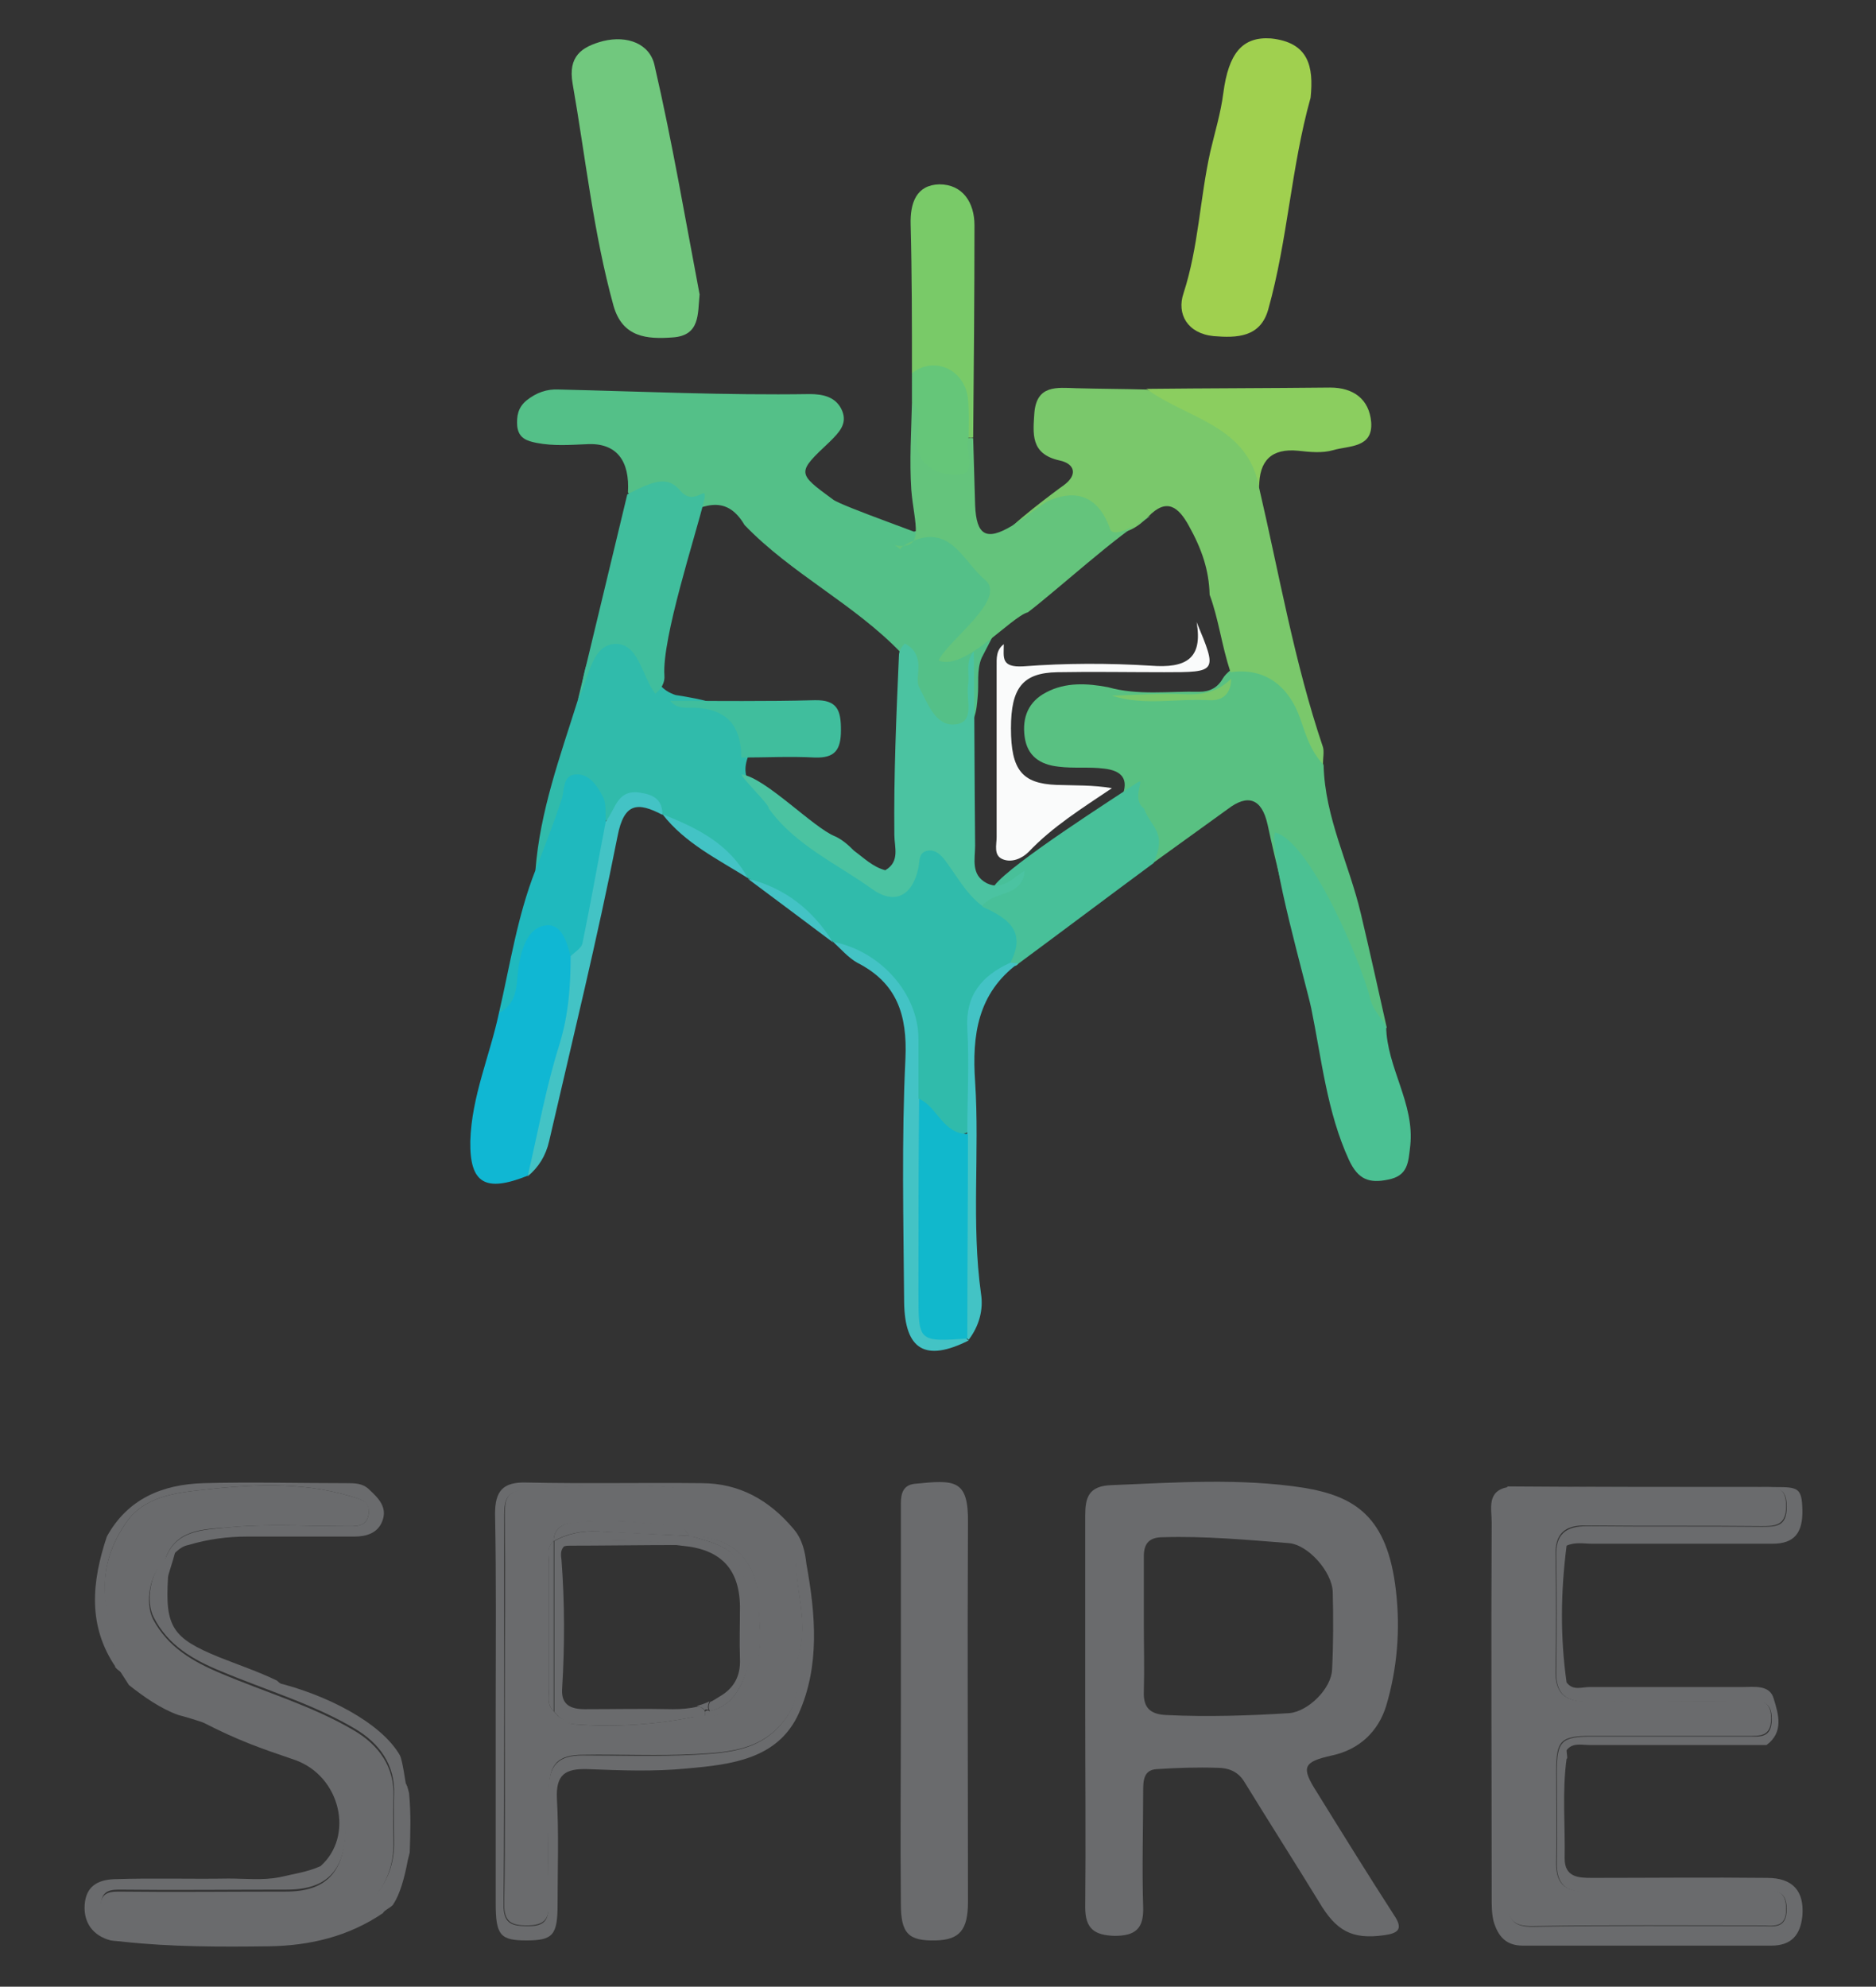 <?xml version="1.0" encoding="utf-8"?>
<!-- Generator: Adobe Illustrator 21.1.0, SVG Export Plug-In . SVG Version: 6.00 Build 0)  -->
<svg version="1.1" id="Layer_1" xmlns="http://www.w3.org/2000/svg" xmlns:xlink="http://www.w3.org/1999/xlink" x="0px" y="0px"
	 viewBox="0 0 288 305" style="enable-background:new 0 0 288 305;" xml:space="preserve">
<rect x="0" y="0" width="288" height="305" fill="#333333" stroke="none"/>
<style type="text/css">
	.st0{fill:#71C87E;}
	.st1{fill:#A0D04F;}
	.st2{fill:#54C088;}
	.st3{fill:#59C182;}
	.st4{fill:#7AC86B;}
	.st5{fill:#64C47C;}
	.st6{fill:#4BC193;}
	.st7{fill:#79CA68;}
	.st8{fill:#8BCE5F;}
	.st9{fill:#65C679;}
	.st10{fill:#30BBAB;}
	.st11{fill:#10B7D3;}
	.st12{fill:#48C099;}
	.st13{fill:#40BE9D;}
	.st14{fill:#1FB9BE;}
	.st15{fill:#43C3C5;}
	.st16{fill:#4BC3A1;}
	.st17{fill:#11B8CC;}
	.st18{fill:#FAFBFB;}
	.st19{fill:none;}
	.st20{fill:#6A6B6D;}
</style>
<g>
	<g>
		<path class="st0" d="M107.4,45.2c-0.3,3,0.1,6.3-4.1,6.6c-4,0.3-7.7,0-9.1-4.8c-3.1-11.2-4.3-22.8-6.3-34.2
			c-0.7-4.1,1.3-5.6,4.7-6.5c3.7-0.9,7.2,0.4,7.9,3.8C103.2,21.8,105.2,33.6,107.4,45.2z"/>
		<path class="st1" d="M201.2,15c-3,10.7-3.5,21.8-6.5,32.5c-1.2,4.3-4.8,4.4-8.4,4.1c-4-0.4-5.7-3.4-4.6-6.6
			c2.3-7.1,2.5-14.5,4.1-21.7c0.7-3,1.6-5.9,2-9c0.8-6.1,2.9-8.7,7.3-8.4C200.9,6.5,201.7,10.2,201.2,15z"/>
		<path class="st2" d="M138.6,82.2c7.4-3.1,10.6,2.5,14.3,6.8c2.6,3,0.8,6.2-0.7,9.1c-0.5,1-1,1.9-1.5,2.9c-0.8,1.9-0.4,4-0.6,5.9
			c-0.2,2.2-0.3,4.6-2.9,5.3c-2.6,0.7-3.8-1.5-5.4-3c-2.7-2.4-1.4-6.3-3.5-9c-7.2-7.5-16.8-12.1-24-19.6c-3-5.1-6.8-2.7-10.5-1.1
			c-2.1-2.3-5.5-1.2-7.4-3.9c0.3-4.8-1.7-7.7-6.4-7.4c-2.5,0.1-5,0.3-7.6-0.2c-1.5-0.3-2.8-0.7-3-2.6c-0.1-1.5,0.1-2.8,1.4-3.9
			c1.5-1.2,3.1-1.8,5-1.7c12.8,0.3,25.6,0.9,38.5,0.7c2,0,4.1,0.4,5,2.6c0.8,2-0.5,3.3-1.9,4.7c-5.1,4.8-5.1,4.8,0.5,8.9
			c1.3,1,14.9,5.7,16.4,6.5"/>
		<path class="st3" d="M177,132.5c-0.9-3.7-5.2-5.8-4.8-10.1c1.2-2.8,0-4.1-2.7-4.4c-2.3-0.3-4.7,0-7-0.3c-2.8-0.3-4.8-1.6-5.2-4.6
			c-0.4-3,0.6-5.4,3.3-6.8c3-1.6,6.3-1.4,9.5-0.8c4.6,1.3,9.3,0.6,14,0.7c1.6,0,2.8-0.6,3.6-2c0.3-0.5,0.7-0.9,1.2-1.3
			c5.3-1.1,10,1.2,11.2,6.2c0.7,3,2.2,5.6,3.1,8.4c0.2,8,3.9,15.1,5.7,22.7c1.4,5.9,2.7,11.8,4,17.6c-1.1,0.2-2-0.3-2.2-1.2
			c-1.7-6.2-6.9-8.9-11.8-11.9c-1.4-6-3-12-4.3-18.1c-0.9-4.1-3.1-4.7-6.1-2.4"/>
		<path class="st4" d="M203.1,117.3c-1.9-2-2.6-4.4-3.5-7c-1.6-4.6-5.1-7.9-10.7-7.1c-1.4-4.3-1.8-8.1-3.2-11.9
			c-0.1-3.8-1.2-7-3.2-10.6c-1.6-2.9-3.4-4.3-6.2-1.4c-1.6,1.6-3.4,2.8-5.8,2.5c-2.7-2.9-12.4,0.6-16.4,0.5c0.4-1.3,8.2-7.1,9.2-7.8
			c2.2-1.6,1.7-3.3-0.6-3.8c-4.6-1-4.1-4.2-3.9-7.4c0.4-4.2,3.4-3.8,6.4-3.7c3.6,0.1,7.2,0.1,10.8,0.2c1.7,0.7,3.5,0.8,5.1,1.5
			c6.4,2.5,11.9,5.7,12.2,13.6c3.1,13.3,5.4,26.8,9.8,39.8C203.3,115.4,203.1,116.4,203.1,117.3z"/>
		<path class="st5" d="M160.7,77c4.9-2.2,8.1-0.5,9.8,4.4c1,1.5,7-2.7,5.9-2.1c-4.5,2.5-14.6,11.7-18.6,14.7
			c-2.6,0.7-9.8,9.1-13.7,7.4c1.2-2.9,10.7-9.5,7.1-12.4c-3.4-2.8-5.3-8.9-11.8-5.6c-2.4,1.3-0.2,1.3-2.1,0.3c4.9,0.9,3-3.4,2.6-8.5
			c-0.3-4.5,0-9,0.1-13.4c3.1,0.6,2,3.2,2.4,5.1c0.3,1.9,0.9,3.6,2.9,4c2.5,0.4,1.8-2.1,2.8-3.2c0.3-0.4,0.8-0.6,1.3-0.4
			c0.1,3.4,0.2,6.9,0.3,10.3c0.2,4.6,1.7,5.5,5.7,3.1C157.2,79.5,158.9,78.2,160.7,77z"/>
		<path class="st6" d="M195.7,127.8c5.3,1.2,13.2,19.6,14.7,25.7c0.4,1.5,1.6,2.7,2.4,4.1c0.1,6.3,4.4,11.8,3.7,18.3
			c-0.3,2.5-0.3,4.6-3.4,5.2c-2.9,0.6-4.6,0-6-3c-3.4-7.4-4.2-15.5-5.8-23.3C200.6,151.4,194.9,131.6,195.7,127.8z"/>
		<path class="st7" d="M149.4,67.2c-0.2,0-0.4,0-0.7,0c-1.2-0.9-1.3-2.2-1.3-3.4c-0.1-4.9-2.9-6.6-7.4-6.5c0-7.6,0-15.2-0.2-22.8
			c-0.1-3.4,0.9-6.1,4.4-6.2c3.6,0,5.4,2.8,5.4,6.3C149.6,45.5,149.5,56.3,149.4,67.2z"/>
		<path class="st8" d="M193.3,74.8c-1.8-9.6-11.1-10.5-17.3-15.1c9.4-0.1,18.8-0.1,28.2-0.2c3.6,0,6,1.8,6.3,5.3
			c0.3,4-3.4,3.6-5.8,4.3c-1.7,0.5-3.6,0.3-5.4,0.1C195.2,68.8,193.3,70.7,193.3,74.8z"/>
		<path class="st9" d="M140,57.3c3.4-2.7,8.1-0.6,8.6,3.9c0.2,2,0.1,4,0.1,6c-0.8,1.9,1.8,5.9-2.1,5.7c-3.1-0.1-6.6-1.8-5.7-6.6
			c0.3-1.5,0.5-3.3-0.9-4.5C140,60.3,140,58.8,140,57.3z"/>
		<path class="st10" d="M82.2,133.6c0.7-9.1,3.8-17.5,6.5-26.1c0.9-2.3,0.7-4.8,2.1-7.1c2.3-3.6,4.2-3.9,7.1-0.8
			c1.5,1.6,2.4,3.6,3.4,5.5c0.6,0.8,1.5,1.3,2.4,1.6c9,1.4,10.7,2.8,11.2,9.3c-1.6,4,1.3,5.6,3.9,7.4c4.5,4.2,9.4,7.9,14.8,10.9
			c2.8,1.6,5.1,2.9,6.4-1.7c1-3.6,3.3-3.9,6-1.2c2.2,2.2,3.5,5.1,6,6.9c6,3.8,6.4,5,3.1,10c-4.5,3.4-6.8,7.5-6,13.4
			c0.5,3.9,0.2,7.9,0,11.9c-5.4,2.6-6.3-2.4-8.8-5c-0.6-1.9-0.7-4-0.3-5.8c1.8-10-4.6-14.5-12.1-18.2l0,0c-3.8-4.1-8.1-7.3-13.1-9.8
			l0,0c-3.7-4.2-8.8-6.5-13.1-9.8l0,0c-3.7-5.5-6-0.3-8.9,1.1c-0.4-0.4-0.6-0.8-0.9-1.3c-0.7-1.4-0.9-3.6-2.8-3.4
			c-1.9,0.2-1.6,2.5-2.2,3.9C85.6,128.3,85.7,132,82.2,133.6z"/>
		<path class="st11" d="M81,180.5c-6.5,2.6-8.9,1.2-8.8-5.3c0.2-6.9,3-13.1,4.4-19.7c1.5-2.5,2.3-5.4,2.6-8.2
			c0.4-3.2,1.2-6.2,4.6-6.3c3.5-0.1,4.4,3.2,5,6.1C87.3,158.5,85.3,169.8,81,180.5z"/>
		<path class="st12" d="M155.1,147.8c2.6-4.9-0.5-6.9-4.3-8.6c0.8-3.3,0.7-0.4,1.9-3.3c2.8-3.5,18.1-13.2,21.8-15.7
			c1.6-1.1-1,2.3,1.1,3.9c1.2,3.1,3.6,3.6,1.5,8.4c-6.9,5.1-13.8,10.3-20.7,15.4C155.9,148.5,155.5,148.4,155.1,147.8z"/>
		<path class="st13" d="M96.3,75.9c3.9-2,6.2-3,8.2-0.5c2.2,2.5,4.2-1.4,3.6,1.4c-1.3,5.4-6.5,21.2-6.1,26.9
			c0.1,1.1-0.5,2.1-1.4,2.8c-2.1-2.7-2.6-8.2-6.6-7.6c-3.3,0.5-3.7,5.6-5.3,8.6"/>
		<path class="st14" d="M87.6,146.8c-0.6-2.2-1.4-5.2-4-4.7c-2.4,0.4-3.4,3.1-3.9,5.8c-0.5,2.6,0.1,6-3.1,7.6
			c1.7-7.3,2.8-14.8,5.6-21.9c1.4-3.6,2.8-7.2,4-10.8c0.5-1.4,0.1-3.7,2.1-3.9c2.2-0.2,3.4,1.8,4.3,3.5c0.5,1,0.3,2.4,0.4,3.7
			c1,1,1,2.2,0.6,3.5c-1.4,4.6-2.1,9.4-3.2,14.1C90,145.3,89.9,147.1,87.6,146.8z"/>
		<path class="st15" d="M127.9,144.6c7.3,1.4,13.1,8,13.1,14.9c0,3,0,6.1,0,9.1c1.8,2.7,1.6,5.9,1.6,9c0,6.5,0.2,13.1-0.1,19.6
			c-0.2,4.3,1.3,6.9,5.5,7.9c0.2,0.2,0.4,0.5,0.7,0.7c-6.6,3.3-9.8,1.5-9.9-5.9c-0.1-12.5-0.4-24.9,0.2-37.4
			c0.3-6.7-1.3-11.6-7.4-14.7C130.2,147,129.1,145.7,127.9,144.6z"/>
		<path class="st15" d="M87.6,146.8c0.6-0.6,1.6-1.2,1.8-1.9c1.3-6.3,2.4-12.6,3.6-18.8c1.5-1.8,1.7-5,5.3-4.4
			c2.1,0.3,3.4,1.1,3.4,3.4c-3.8-2-5.9-1.9-6.9,3.3c-3.1,15.7-6.9,31.2-10.5,46.8c-0.5,2.2-1.6,4-3.3,5.4c1.6-6.8,2.8-13.7,4.9-20.3
			C87.3,155.7,87.6,151.3,87.6,146.8z"/>
		<path class="st15" d="M155.1,147.8c0.4,0,0.8,0.1,1.2,0.1c-6.2,4.6-7.1,11-6.6,18.2c0.7,10.8-0.6,21.7,0.9,32.5
			c0.4,2.5-0.3,5-1.9,7.1c0,0-0.3-0.3-0.3-0.3c-1.3-1.5-1.4-3.3-1.5-5.1c-0.1-7.1-0.1-14.1,0-21.2c0-1.8,0.3-3.6,1.6-5.1
			c0-5.4,0.3-10.7,0-16.1C148.2,152.8,150.7,149.8,155.1,147.8z"/>
		<path class="st15" d="M101.7,125c5.3,2.1,10.2,4.5,13.1,9.8C110.2,131.9,105.2,129.5,101.7,125z"/>
		<path class="st15" d="M114.8,134.9c5.7,1.4,10,4.8,13.1,9.8C123.5,141.4,119.1,138.1,114.8,134.9z"/>
		<path class="st16" d="M149.5,100c0.1,9.9,0.1,19.9,0.2,29.8c0,2.1-0.7,4.5,1.8,5.8c2.5,1.2,4-0.9,5.8-1.9c-0.3,4.1-4.8,3-6.5,5.4
			c-2.5-1.9-3.9-4.6-5.7-7c-0.7-0.9-1.5-1.7-2.7-1.5c-1.4,0.3-1.2,1.5-1.4,2.6c-0.9,4.3-3.6,5.8-7.1,3.3
			c-5.4-3.9-11.8-6.7-15.9-12.4c0.3-0.4-4.6-5.1-4.1-5.2c3.6,0.5,11,8.2,14.3,9.5c1.1,0.5,2,1.3,2.9,2.2c1.5,1.1,2.9,2.5,4.8,3
			c2.3-1.3,1.4-3.6,1.4-5.4c-0.1-9.2,0.3-18.3,0.7-27.5c0-0.8,0.4-1.4,0.9-1.9c1.4,0.7,2.1,1.9,2.1,3.5c0,1.1-0.3,2.4,0.1,3.2
			c1.3,2.4,2.5,6.1,5.6,5.7c3-0.3,1.6-3.8,1.9-6C148.9,103.5,148.1,101.6,149.5,100z"/>
		<path class="st4" d="M170.7,106.8c3.8-0.1,7.6-0.4,11.4-0.2c2.7,0.1,5-0.5,6.9-2.4c0,2.2-1.2,3.4-3.3,3.3
			C180.7,107.2,175.6,108.4,170.7,106.8z"/>
		<path class="st17" d="M148.6,174.1c0,10.5-0.1,20.9-0.1,31.4c-7.5,0.5-7.5,0.5-7.5-6.9c0-10,0-19.9,0.1-29.9
			C143.9,169.9,144.7,174.1,148.6,174.1z"/>
		<path class="st13" d="M102.9,107.6c7.4,0,14.8,0.1,22.1-0.1c3.6-0.1,4.1,1.6,4.1,4.6c0,3-0.9,4.3-4,4.2c-3.8-0.2-7.6,0-11.3,0
			c0-4.4-1.8-7.2-6.5-7.6C105.8,108.5,104.1,109.1,102.9,107.6z"/>
		<path class="st18" d="M154.1,98.9c0,2-0.5,3.6,3,3.4c6.5-0.5,13.1-0.5,19.6-0.1c5.3,0.4,8-1,7-6.7c3.2,7.7,3.2,7.7-5,7.7
			c-5.5,0-10.9-0.1-16.4,0c-5.3,0.1-7.1,2.4-7.1,8.6c0,6.4,1.7,8.5,7,8.7c2.8,0.1,5.6,0,8.5,0.5c-4.6,3.1-9.1,5.9-12.8,9.8
			c-1,1-2.6,1.7-4,1.1c-1.4-0.6-0.9-2.2-0.9-3.4c0-8.7,0-17.5,0-26.2C153,101.1,152.9,99.8,154.1,98.9z"/>
	</g>
	<g>
		<path class="st19" d="M271.2,268.7C271.2,268.7,271.2,268.7,271.2,268.7C271.2,268.7,271.2,268.7,271.2,268.7
			C271.2,268.7,271.2,268.7,271.2,268.7z"/>
		<path class="st20" d="M140.4,227.8c-1.7,0.2-2.1,1.4-2.1,3c0,10.3,0,20.6,0,30.9c0,10.2-0.1,20.4,0,30.6c0,4.6,1.2,5.7,5.4,5.6
			c3.6-0.1,4.9-1.6,4.9-5.9c0-19.4-0.1-38.8,0-58.2C148.7,227,146.5,227.2,140.4,227.8z"/>
		<path class="st20" d="M231.6,228.3c12.9,0,25.9,0.1,38.8,0.1c2.1,0,3.9-0.3,3.9,2.9c0,3-1.5,3.1-3.8,3.1c-9-0.1-17.9,0-26.9-0.1
			c-3.3,0-4.8,1.3-4.7,4.6c0.1,5.9,0.1,11.7,0,17.6c-0.1,3.6,1.5,4.8,5,4.8c8.1-0.1,16.2-0.1,24.3,0c1.8,0,3.8-0.5,3.8,2.6
			c0,3-1.8,2.7-3.7,2.7c-8,0-15.9,0-23.9,0c-4.7,0-5.4,0.7-5.4,5.4c0,4.6,0.1,9.2,0,13.8c-0.1,3.4,1.3,4.7,4.6,4.7
			c8.8-0.1,17.7-0.1,26.5,0c1.8,0,4.1-0.9,4.2,2.5c0,3.3-2.1,2.7-4,2.7c-11.6,0-23.2-0.1-34.7,0.1c-3.5,0.1-4.1-1.2-4.1-4.3
			C231.6,270.4,231.5,249.4,231.6,228.3c-0.1,0-0.1,0-0.1,0c-3.3,0.6-2.5,3.3-2.5,5.4c-0.1,19.2,0,38.4,0,57.6c0,1.2,0,2.5,0.3,3.7
			c0.7,2.3,1.9,3.7,4.5,3.7c12.7,0,25.4,0,38.1,0c3.1,0,4.5-1.6,4.8-4.6c0.3-3.8-1.5-5.8-5.4-5.8c-9-0.1-17.9,0-26.9,0
			c-2.1,0-4.2-0.1-4.2-3c0.1-5.1-0.4-10.2,0.3-15.3c0,0,0.1,0,0.1-0.1c0-0.4-0.1-0.8-0.1-1.2c0,0,0,0,0,0c0,0,0,0,0,0
			c0.9-1.2,2.3-0.8,3.5-0.8c9.1,0,18.2,0,27.2,0c0,0,0,0,0,0c2.7-2,1.8-4.8,1.1-7.1c-0.6-2.2-3-1.8-4.8-1.8c-7.8,0-15.7,0-23.5,0
			c-1.2,0-2.5,0.6-3.5-0.7c0,0,0,0,0,0c-1-7-0.9-14,0-21c1.3-0.6,2.7-0.3,4-0.3c9.2,0,18.4,0,27.6,0c3.4,0,4.7-1.7,4.6-5.3
			c-0.1-3.3-0.7-3.4-4.2-3.4"/>
		<path class="st20" d="M19.8,258.7c2.3,1.8,4.8,3.6,7.6,4.6c0.5,0.1,3.5,1,3.9,1.2c5.3,2.7,8.4,3.8,14,5.7c7,2.5,9.1,11.7,3.9,16.3
			c-2,0.9-4.2,1.2-6.3,1.7c-2.6,0.5-5.2,0.2-7.8,0.2c-5.9,0.1-11.7-0.1-17.6,0.1c-2.5,0.1-4.3,1.1-4.5,3.9c-0.2,2.8,1.3,4.8,4,5.5
			c0.6,0.1,1.2,0.1,1.9,0.2c7.4,0.8,14.9,0.8,22.4,0.7c6.3-0.1,12.2-1.5,17.5-5.1c0.1-0.4,1.5-1,1.6-1.4c1-1.5,1.7-4,2.2-6.7
			c0.1-0.4,0.2-0.8,0.3-1.2c0.1-3,0.2-6-0.1-9.1c-0.1-0.4-0.2-0.8-0.3-1.1c-0.1-0.1-0.1-0.3-0.2-0.4c-0.1,0.2-0.2,0.5-0.4,0.7
			c-1.2-8.1-7.4-11.1-14-13.5c-2-0.7-3.9-1.6-5.4-3c0,0,0,0,0,0c0,0,0,0,0,0c-2.9-1.4-5.9-2.4-8.9-3.6c-7.1-2.9-8.3-4.6-7.8-12.3
			c0.1-1,2.9-8-0.5-2.7c-2.2,1.9-3,6.4-1.7,8.9c2.2,4.3,6,6.5,10.4,8.3c6.9,2.9,14.1,5,20.5,8.8c3.7,2.2,6.2,5.5,6,10.2
			c-0.1,2.5,0,5,0,7.5c0,6.8-5.3,11.9-12,12.4c-6,0.5-11.9,0.7-17.9,0.6c-4.2,0-8.4-1.1-12.6-0.7c-2,0.2-2.5-0.9-2.5-2.7
			c0-2,0.8-2.6,2.7-2.6c8.6,0.1,17.2,0,25.8,0c6.2,0,8.8-2.9,9.1-9c0.5-9.3-1.9-10-11.5-14.2c-6.2-2.7-12.6-5-18.8-7.6
			c-1.8-0.8-3.2-2.2-4.8-3.4"/>
		<path class="st20" d="M62.4,274.4c-0.2-1-0.6-4.1-1-4.9c-2.9-5.1-11.5-9.4-19-11.2c0,0,0,0,0,0c1.6,1.5,3.4,2.3,5.4,3
			c6.6,2.4,12.8,5.4,14,13.5"/>
		<path class="st20" d="M235.5,295.7c11.6-0.2,23.2-0.1,34.7-0.1c1.9,0,4.1,0.6,4-2.7c-0.1-3.4-2.4-2.5-4.2-2.5
			c-8.8-0.1-17.7-0.1-26.5,0c-3.4,0-4.7-1.3-4.6-4.7c0.1-4.6,0-9.2,0-13.8c0-4.7,0.7-5.4,5.4-5.4c8,0,15.9,0,23.9,0
			c1.9,0,3.7,0.2,3.7-2.7c0-3.1-2-2.6-3.8-2.6c-8.1,0-16.2-0.1-24.3,0c-3.5,0.1-5.1-1.2-5-4.8c0.1-5.8,0.1-11.7,0-17.6
			c-0.1-3.3,1.4-4.7,4.7-4.6c9,0.1,17.9,0,26.9,0.1c2.2,0,3.8-0.1,3.8-3.1c0-3.2-1.8-2.9-3.9-2.9c-12.9,0-25.9,0-38.8-0.1
			c0,0,0,0-0.1,0l0,0c0,0,0,0,0,0.1c0,21,0,42-0.1,63.1C231.4,294.6,232.1,295.8,235.5,295.7z"/>
		<path class="st20" d="M212.5,297.1c2.1-0.3,3-0.9,1.5-3.1c-4-6.2-7.9-12.5-11.8-18.8c-2.5-3.9-2.2-4.7,2.3-5.7
			c4.2-0.9,7.1-3.7,8.3-7.6c1.7-5.7,2.2-11.7,1.5-17.7c-1.3-11.4-6.3-14.5-14.2-15.8c-9.7-1.5-19.6-0.8-29.4-0.4
			c-3.6,0.1-4.1,1.9-4.1,4.7c0,9.8,0,19.7,0,29.5c0,10.2,0.1,20.4,0,30.6c0,3.3,1.4,4.3,4.5,4.4c3.2,0,4.5-1.1,4.4-4.4
			c-0.2-6,0-12,0-17.9c0-1.6,0.1-3.2,2.1-3.3c3.1-0.2,6.2-0.3,9.3-0.2c1.6,0,3.1,0.5,4.1,2.1c3.8,6.2,7.7,12.3,11.5,18.5
			C205.1,296.4,207.5,297.8,212.5,297.1z M179.1,263.3c-2.5-0.1-3.6-1.1-3.5-3.6c0.1-3.5,0-7,0-10.4c0,0,0,0,0,0c0-3.5,0-7,0-10.4
			c0-2,0.9-2.9,2.9-2.9c6.5-0.2,12.9,0.4,19.3,0.9c3,0.2,6.7,4.4,6.8,7.5c0.1,4,0.1,8-0.1,11.9c-0.1,2.9-3.6,6.4-6.5,6.7
			C191.7,263.4,185.4,263.6,179.1,263.3z"/>
		<path class="st20" d="M121.8,234.7c-3.7-4.4-8.3-7-14.1-7c-9-0.1-17.9,0.1-26.9-0.1c-3.6-0.1-4.8,1.3-4.8,4.8
			c0.2,10,0.1,19.9,0.1,29.9c0,10,0,19.9,0,29.9c0,4.9,0.7,5.7,4.7,5.7c4.1,0,4.8-0.8,4.8-5.6c0-5.4,0.2-10.7-0.1-16.1
			c-0.2-3.8,1.3-4.7,4.7-4.6c5.1,0.2,10.2,0.4,15.3-0.1c6.7-0.6,13.9-1.4,17.1-8.4c3.3-7.3,2.6-15.3,1.2-23
			C123.6,238.3,123.2,236.3,121.8,234.7z M122.6,254.1c-0.9,3,0.4,6.2-1.7,9.3c-3.6,5.4-8.9,5.7-14.3,6c-5.7,0.3-11.5,0.1-17.2,0.1
			c-3.7,0-5.1,1.5-5.2,5.2c0,5.9-0.1,11.7,0,17.6c0.1,2.6-0.7,3.5-3.4,3.4c-2.5,0-3.5-0.6-3.5-3.3c0.1-10.1,0.1-20.2,0.1-30.3
			c0-9.8,0-19.7,0-29.5c0-2.1,0.3-3.6,2.8-3.8c9.1-0.8,18.3-1.2,27.2,0.1c5,0.7,11.2,1.8,13.8,7.8c0.3,0.6,0.9,1.1,0.9,1.6
			C121.9,243.5,124.2,248.8,122.6,254.1z"/>
		<path class="st20" d="M41.5,267.2c9.5,4.1,12,4.9,11.5,14.2c-0.3,6.1-3,9-9.1,9c-8.6,0-17.2,0.1-25.8,0c-1.9,0-2.7,0.6-2.7,2.6
			c0,1.8,0.5,2.9,2.5,2.7c4.2-0.4,8.4,0.7,12.6,0.7c6,0.1,11.9-0.2,17.9-0.6c6.7-0.5,11.9-5.6,12-12.4c0-2.5-0.1-5,0-7.5
			c0.2-4.7-2.3-8-6-10.2c-6.4-3.8-13.7-5.9-20.5-8.8c-4.3-1.8-8.1-4-10.4-8.3c-1.3-2.6-0.5-7,1.7-8.9c0,0,0-0.1,0.1-0.1l0,0
			c1.5-4.9,6-4.8,9.6-5.1c6-0.6,12.2-0.2,18.2-0.2c1.5,0,3.2,0.2,3.5-1.9c0.3-2-1.2-2.2-2.8-2.7c-7.7-2.3-15.6-1.8-23.3-0.9
			c-3.6,0.4-8.4,1-11.1,4.9c-2.8,4-3.9,8.4-3.1,13.2c0.5,3,1.4,6,1.4,9.1l0,0c0.1,0.1,0.2,0.1,0.2,0.2c1.6,1.2,3,2.6,4.8,3.4
			C28.9,262.2,35.3,264.5,41.5,267.2z"/>
		<path class="st20" d="M19.4,233.7c2.7-3.9,7.5-4.5,11.1-4.9c7.7-0.9,15.6-1.4,23.3,0.9c1.5,0.5,3,0.7,2.8,2.7
			c-0.3,2.1-2,1.9-3.5,1.9c-6.1,0-12.2-0.4-18.2,0.2c-3.6,0.4-8.1,0.3-9.6,5.1c1.3-0.6,2-2.1,3.6-2.4c3-0.9,6-1.3,9.1-1.3
			c5.5,0,11,0,16.4,0c1.8,0,3.6-0.5,4.3-2.4c0.8-2.1-0.6-3.5-2-4.8c-1-1-2.2-1-3.5-1c-7.3,0-14.7-0.2-22,0
			c-6.3,0.2-11.6,2.4-14.8,8.2c-2.3,6.9-3,13.7,1.4,20.1c0-3.1-0.9-6.1-1.4-9.1C15.5,242.1,16.6,237.7,19.4,233.7z"/>
		<path class="st20" d="M122.2,238.2c0-0.5-0.6-1-0.9-1.6c-2.7-6-8.8-7.1-13.8-7.8c-8.9-1.2-18.1-0.9-27.2-0.1
			c-2.6,0.2-2.8,1.7-2.8,3.8c0.1,9.8,0,19.7,0,29.5c0,10.1,0.1,20.2-0.1,30.3c0,2.7,1,3.3,3.5,3.3c2.6,0,3.4-0.9,3.4-3.4
			c-0.2-5.9-0.1-11.7,0-17.6c0-3.8,1.4-5.2,5.2-5.2c5.7-0.1,11.5,0.2,17.2-0.1c5.4-0.3,10.7-0.6,14.3-6c2.1-3.1,0.8-6.3,1.7-9.3
			C124.2,248.8,121.9,243.5,122.2,238.2z M114.9,258.9c-1.5,2.7-3.4,4.8-6.8,4.5c-0.2,0-0.5,0-0.7,0c0,0,0,0,0,0
			c-6.5,1.4-13,1.8-19.5,1.3c-0.7-0.1-1.4-0.8-2.2-1.2c-0.2-0.3-0.5-0.5-0.7-0.8v0c-1.1-1-0.7-2.3-0.7-3.5c0-6.4,0-12.8,0-19.2
			c0-1.2-0.4-2.5,0.7-3.4l0,0c0-2,1.5-2.7,2.9-2.8c5.6-0.6,11.2-0.1,16.7,0.8c0.5,0.1,0.9,0.8,1.3,1.3l0,0c0,0,0,0,0,0h0l0,0
			c6-0.1,10.1,3.2,10.4,9.3C116.6,249.7,117.4,254.5,114.9,258.9z"/>
		<path class="st20" d="M108.9,261.2c-0.6,0.3-1.2,0.5-1.9,0.7c0.3,0.1,0.5,0.2,0.8,0.3c0.2,0.1,0.3,0.3,0.3,0.4
			c0.2-0.2,0.4-0.2,0.7-0.1c0,0,0,0,0,0C108.6,262.1,108.7,261.7,108.9,261.2z"/>
		<polygon class="st20" points="85,236.6 85,236.6 85,236.6 		"/>
		<polygon class="st20" points="86.5,237.3 86.5,237.3 86.5,237.3 		"/>
		<path class="st20" d="M108.2,262.7c-0.1-0.1-0.2-0.3-0.3-0.4c-0.3-0.2-0.5-0.3-0.8-0.3c-1.2,0.3-2.5,0.4-3.8,0.4
			c-4.5-0.1-9,0-13.5,0c-2.1,0-3.7-0.6-3.5-3.2c0.4-6.6,0.4-13.1-0.1-19.7c-0.1-0.7-0.2-1.5,0.4-2.1c0,0,0,0,0,0l0,0c0,0,0,0,0,0
			c0,0,0,0,0,0l0,0c0,0,0,0,0,0c6-1.4,12-1,18-0.1c6,0.5,8.9,3.5,9,9.3c0,2.7-0.1,5.4,0,8.1c0.1,2.6-0.9,4.5-3.2,5.8
			c-0.5,0.3-0.9,0.6-1.4,0.8c-0.2,0.4-0.3,0.9,0,1.4c3.7-0.9,4.8-3.8,6-7.1c1.8-5.3,0.4-10.3-1.4-15.2c-1.1-3.1-4.7-3.7-7.6-4.6h0
			c0,0,0,0,0,0l0,0c-4.7-0.2-9.4-0.5-14.1-0.7c-2.4-0.1-4.7,0.3-6.8,1.5c0,0,0,0,0,0l0,0c0,0,0,0,0,0c0,0,0,0,0,0l0,0
			c0,8.7,0,17.4,0,26.2l0,0v0c0.2,0.3,0.5,0.5,0.7,0.8c7.2,0,14.5,0,21.7,0c0,0,0,0,0,0c0,0,0,0,0,0c0.2,0,0.5,0,0.7,0
			C108.2,263.2,108.2,263,108.2,262.7C108.2,262.7,108.2,262.7,108.2,262.7z"/>
		<path class="st20" d="M105.9,235.8c3,0.9,6.5,1.5,7.6,4.6c1.7,4.8,3.2,9.8,1.4,15.2c-1.1,3.3-2.2,6.2-6,7.1c0,0,0,0,0,0
			c-0.2-0.2-0.5-0.1-0.7,0.1c0,0,0,0,0,0c0,0.2,0,0.5,0,0.7c3.4,0.2,5.3-1.8,6.8-4.5c2.5-4.4,1.6-9.2,1.4-13.8
			C116,239.1,112,235.8,105.9,235.8z"/>
		<path class="st20" d="M85,236.6C85,236.6,85,236.6,85,236.6c2.1-1.2,4.4-1.6,6.8-1.5c4.7,0.3,9.4,0.5,14.1,0.7
			c-0.4-0.4-0.8-1.2-1.3-1.3c-5.5-0.9-11.1-1.3-16.7-0.8C86.5,233.9,85,234.6,85,236.6C85,236.6,85,236.6,85,236.6
			C85,236.6,85,236.6,85,236.6z"/>
		<path class="st20" d="M85.7,263.5c0.7,0.4,1.4,1.2,2.2,1.2c6.6,0.5,13.1,0.1,19.5-1.3c0,0,0,0,0,0
			C100.2,263.5,93,263.5,85.7,263.5z"/>
		<path class="st20" d="M85,236.6c-1.2,0.9-0.7,2.3-0.7,3.4c0,6.4,0,12.8,0,19.2c0,1.2-0.4,2.5,0.7,3.5l0,0
			C85,254,85,245.3,85,236.6z"/>
		
			<ellipse transform="matrix(5.547002e-02 -0.999 0.999 5.547002e-02 -155.246 310.561)" class="st20" cx="86.5" cy="237.3" rx="0" ry="0"/>
		<polygon class="st20" points="86.5,237.3 86.5,237.3 86.5,237.3 		"/>
		<path class="st20" d="M86.5,237.3c6,0,12-0.1,18-0.1C98.5,236.3,92.5,236,86.5,237.3C86.5,237.3,86.5,237.3,86.5,237.3
			C86.5,237.3,86.5,237.3,86.5,237.3C86.5,237.3,86.5,237.3,86.5,237.3C86.5,237.3,86.5,237.3,86.5,237.3
			C86.5,237.3,86.5,237.3,86.5,237.3z"/>
	</g>
</g>
</svg>
